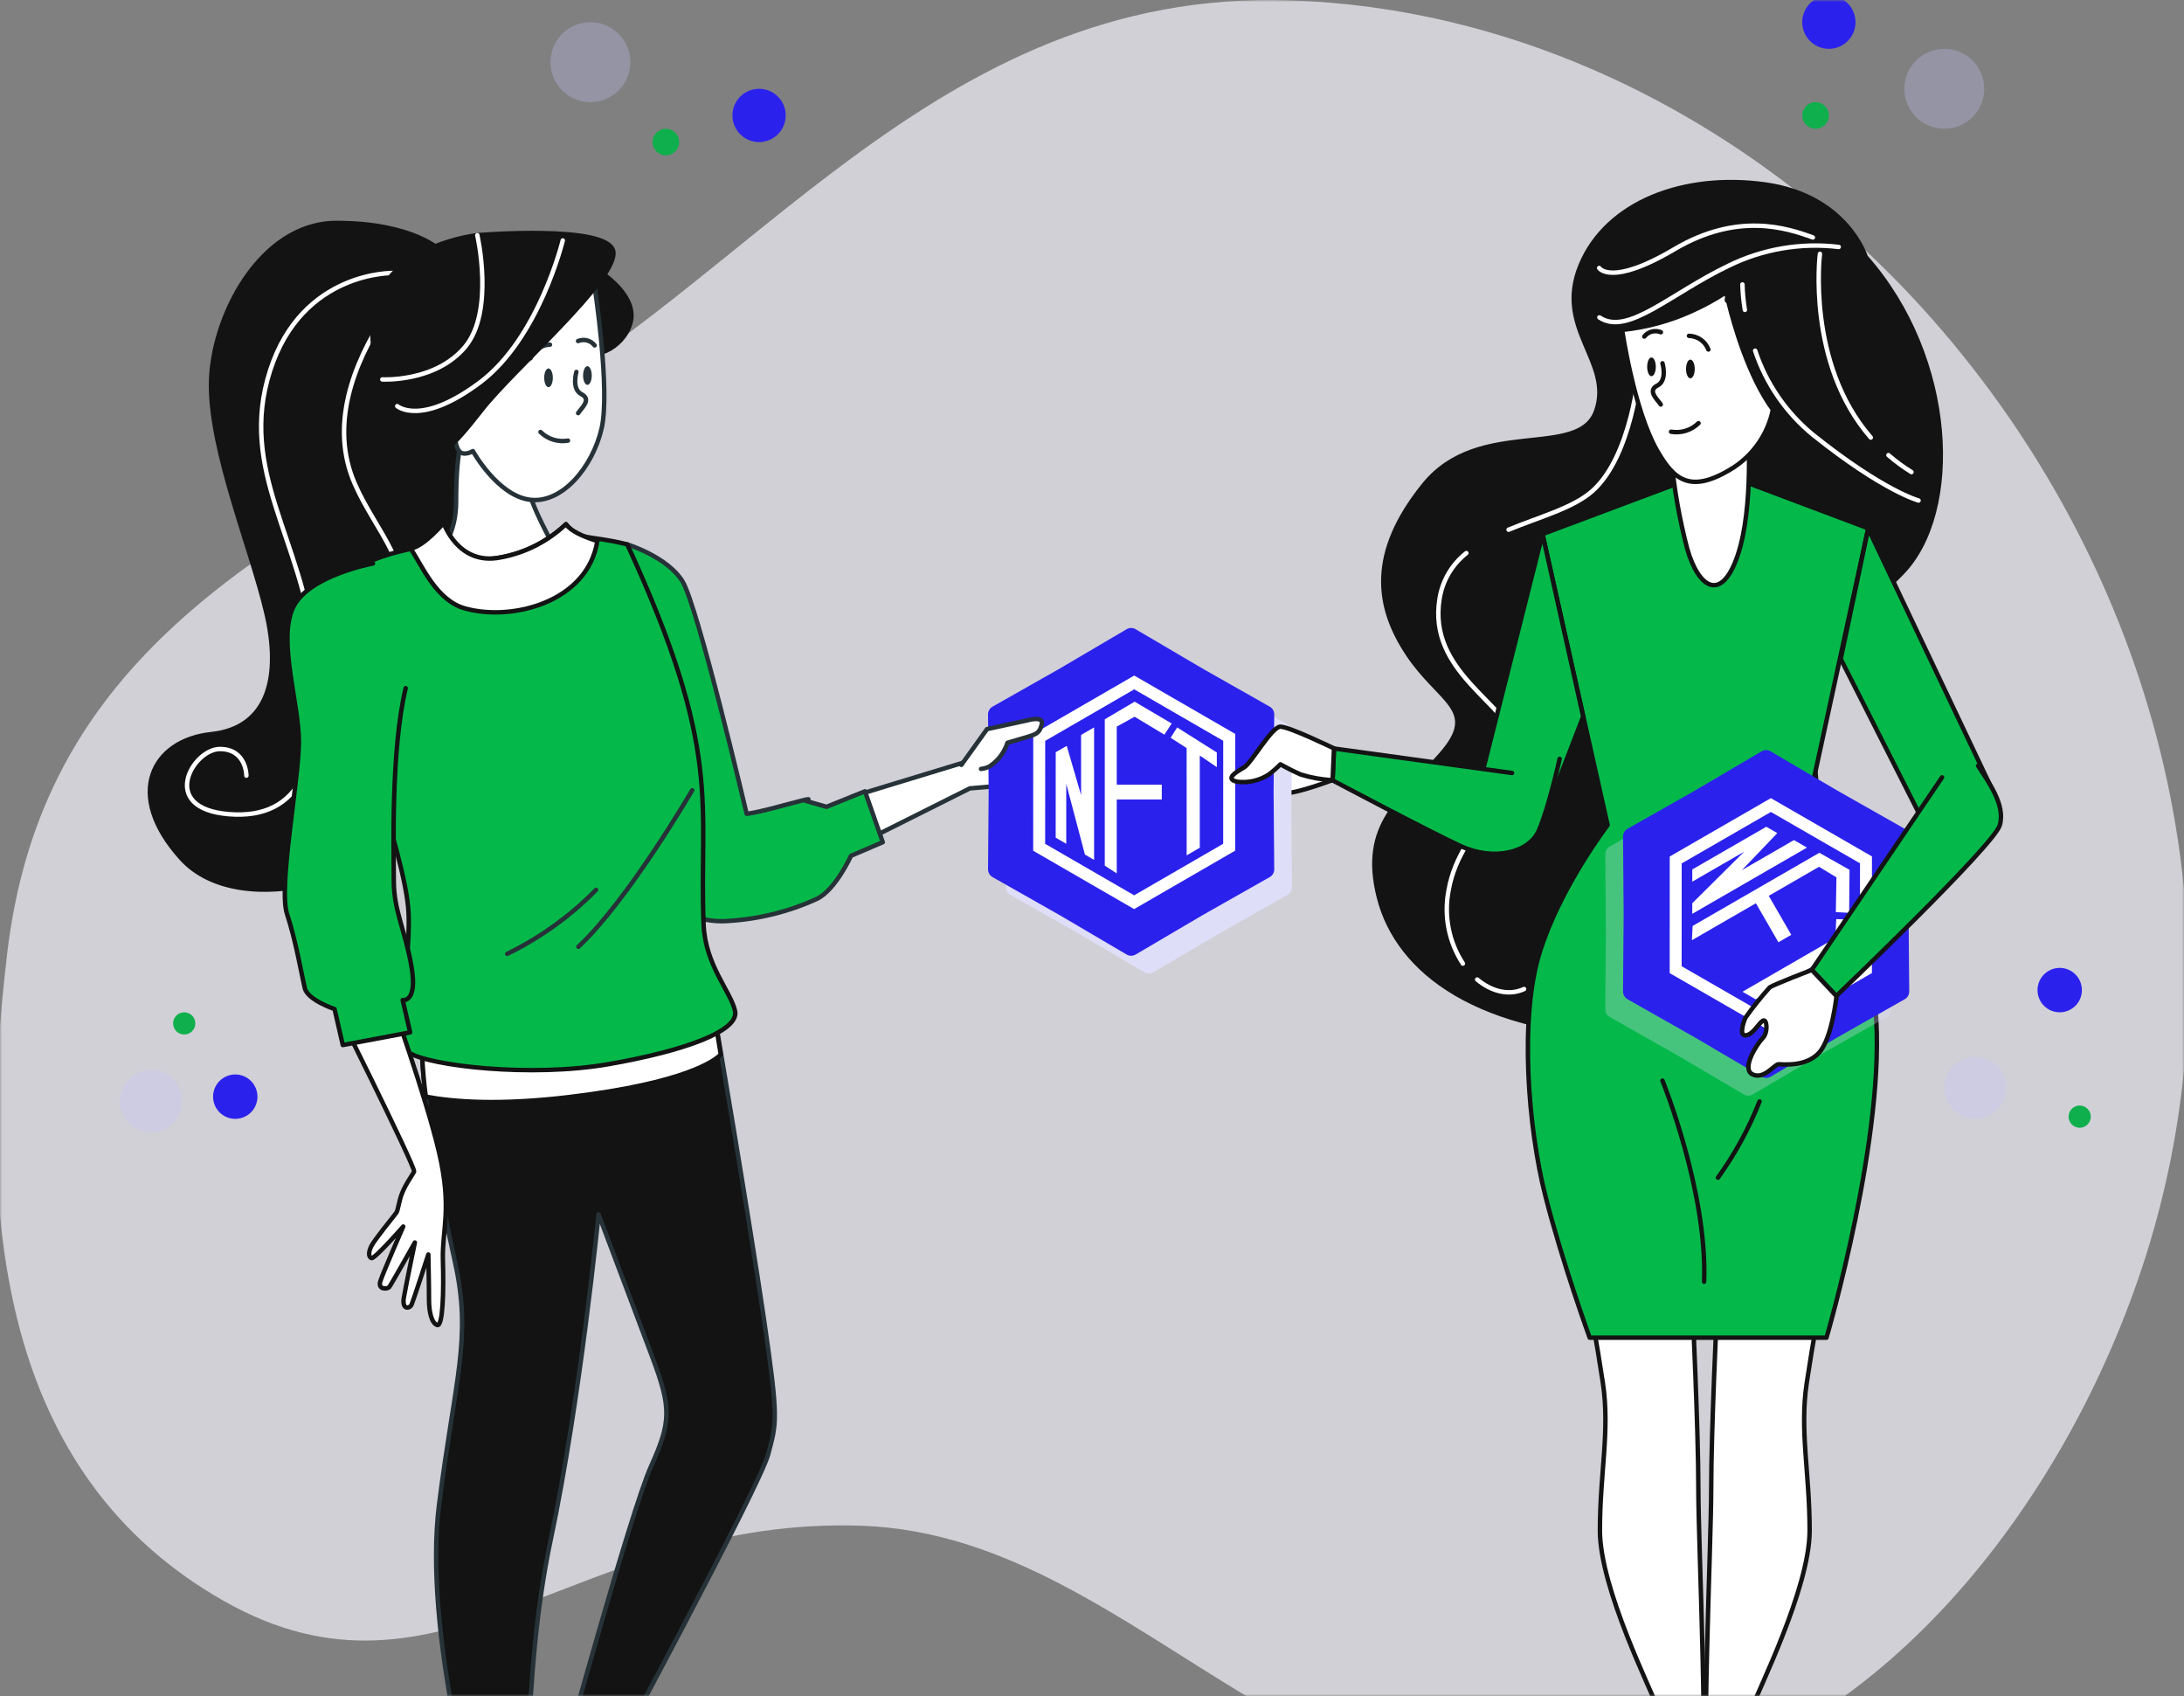 <svg width="492" height="382" viewBox="0 0 492 382" fill="none" xmlns="http://www.w3.org/2000/svg">
<rect x="0" y="0" width="492" height="382" fill="#808080" stroke="none"/>
<mask id="mask0" mask-type="alpha" maskUnits="userSpaceOnUse" x="0" y="0" width="492" height="382">
<rect width="492" height="382" fill="#C4C4C4"/>
</mask>
<g mask="url(#mask0)">
<path opacity="0.7" d="M435.81 72.484C398.577 30.079 346.685 1.892 290.449 0.072C210.356 -2.507 169.096 64.651 109.647 95.637C50.198 126.624 8.925 153.845 1.644 214.522C-5.638 275.198 0.43 332.041 50.185 360.448C99.939 388.856 130.277 341.142 194.58 343.666C258.884 346.189 297.73 423.772 378.416 400.508C431.521 385.201 470.878 329.117 485.675 275.17C505.946 201.256 482.476 125.714 435.81 72.484Z" fill="#F2F2FB"/>
<path d="M161.043 229.127C161.043 229.127 168.71 273.931 172.075 296.933C175.44 319.935 174.957 320.376 173.04 327.602C171.124 334.828 135.655 400.69 134.938 401.641C134.221 402.593 128.043 401.393 127.271 399.242L126.554 397.09C126.554 397.09 142.123 340.303 146.674 330.236C151.224 320.17 151.238 317.067 146.922 305.566C142.606 294.065 134.842 273.504 134.842 273.504C134.842 273.504 130.705 315.426 124.058 346.812C117.411 378.198 119.507 412.466 117.839 413.652C116.17 414.838 109.441 415.817 108.489 413.184C107.538 410.55 95.306 367.414 98.905 338.91C102.504 310.406 106.338 301.525 102.504 284.274C98.671 267.023 94.106 242.587 95.071 229.114C96.037 215.641 150.921 214.041 161.043 229.127Z" fill="#131313" stroke="#263238" stroke-linecap="round" stroke-linejoin="round"/>
<path d="M243.425 166.162H229.166C227.787 166.162 216.686 171.871 216.686 171.871L192.098 179.359L194.953 189.343L218.479 177.566L226.67 176.863C229.243 176.638 231.65 175.498 233.455 173.65C233.455 173.65 241.646 171.512 243.425 170.092C245.204 168.672 243.425 166.162 243.425 166.162Z" fill="white" stroke="#263238" stroke-linecap="round" stroke-linejoin="round"/>
<path d="M420.296 57.868C420.296 57.868 416.063 44.175 397.791 41.569C379.519 38.962 361.937 45.485 356.048 59.827C350.16 74.168 363.495 81.491 359.579 92.578C355.662 103.665 333.157 93.874 320.773 109.209C308.39 124.543 310.003 136.596 317.174 147.366C324.345 158.136 333.488 159.777 324.676 169.871C315.864 179.966 306.418 185.523 310.651 202.154C314.885 218.785 332.84 232.809 369.949 233.457C407.058 234.105 411.691 201.506 409.085 175.084C406.479 148.662 414.946 142.801 428.391 129.108C441.836 115.414 440.499 80.705 420.296 57.868Z" fill="#131313" stroke="#131313" stroke-linecap="round" stroke-linejoin="round"/>
<path d="M332.771 220.619C336.067 223.377 340.024 224.301 343.334 222.757" stroke="white" stroke-linecap="round" stroke-linejoin="round"/>
<path d="M330.33 124.571C327.089 127.126 324.932 130.81 324.29 134.886C321.642 151.282 339.1 158.164 342.217 167.679C345.333 177.194 328.992 185.137 326.344 200.485C325.216 206.209 326.369 212.148 329.558 217.033" stroke="white" stroke-linecap="round" stroke-linejoin="round"/>
<path d="M369.273 83.105C369.273 83.105 367.687 102.673 358.696 110.616C354.352 114.45 346.795 116.422 339.845 119.304" stroke="white" stroke-linecap="round" stroke-linejoin="round"/>
<path d="M395.391 78.981C397.852 86.393 402.36 92.958 408.395 97.915C424.268 110.616 432.197 112.726 432.197 112.726" stroke="white" stroke-linecap="round" stroke-linejoin="round"/>
<path d="M392.523 64.06C392.571 65.983 392.756 67.9 393.075 69.797" stroke="white" stroke-linecap="round" stroke-linejoin="round"/>
<path d="M414.215 55.621C405.706 54.606 397.085 56.077 389.393 59.854C376.168 66.198 366.653 75.727 360.296 71.493" stroke="white" stroke-linecap="round" stroke-linejoin="round"/>
<path d="M425.412 102.507C427.038 103.92 428.777 105.197 430.611 106.327" stroke="white" stroke-linecap="round" stroke-linejoin="round"/>
<path d="M409.981 57.179C409.981 57.179 406.892 81.836 421.441 98.549" stroke="white" stroke-linecap="round" stroke-linejoin="round"/>
<path d="M360.254 60.365C360.254 60.365 362.902 64.584 377.189 56.131C391.475 47.678 402.576 51.36 408.395 53.483" stroke="white" stroke-linecap="round" stroke-linejoin="round"/>
<path d="M386.8 294.768C386.8 294.768 385.49 322.169 385.49 335.215C385.49 348.26 383.201 395.215 384.842 410.867C386.483 426.519 395.874 434.034 398.867 433.372C401.859 432.71 400.494 422.34 396.908 413.804C393.323 405.268 393.323 388.692 394.619 384.845C395.915 380.998 407.665 357.775 407.665 344.73C407.665 331.684 405.389 322.224 407.016 311.454C408.644 300.684 409.623 296.134 409.623 296.134L386.8 294.768Z" fill="white" stroke="#131313" stroke-miterlimit="10"/>
<path d="M381.298 294.768C381.298 294.768 382.594 322.169 382.594 335.215C382.594 348.26 384.883 395.215 383.256 410.867C381.629 426.519 372.224 434.034 369.232 433.372C366.239 432.71 367.604 422.34 371.19 413.804C374.775 405.268 374.775 388.692 373.465 384.845C372.155 380.998 360.42 357.775 360.42 344.73C360.42 331.684 362.709 322.224 361.082 311.454C359.454 300.684 358.462 296.134 358.462 296.134L381.298 294.768Z" fill="white" stroke="#131313" stroke-miterlimit="10"/>
<path d="M378.788 108.561L347.485 120.296L362.157 185.84C362.157 185.84 351.401 199.865 346.837 214.551C342.272 229.238 344.216 254.005 348.133 269.339C352.049 284.674 358.117 301.291 358.117 301.291H411.457C411.457 301.291 425.095 254.984 422.489 227.266C421.001 210.801 415.876 194.872 407.485 180.628L420.862 118.986L390.523 107.582L378.788 108.561Z" fill="#04B94A" stroke="#131313" stroke-linecap="round" stroke-linejoin="round"/>
<path d="M374.513 243.386C374.513 243.386 384.663 268.374 383.891 288.673" stroke="#131313" stroke-linecap="round" stroke-linejoin="round"/>
<path d="M396.384 248.075C393.989 254.167 390.838 259.935 387.007 265.244" stroke="#131313" stroke-linecap="round" stroke-linejoin="round"/>
<path d="M376.513 103.376C377.154 110.215 378.354 116.99 380.098 123.633C382.705 132.68 387.917 135.7 391.503 124.93C395.088 114.159 393.792 96.494 393.792 96.494C393.792 96.494 385.311 108.547 376.513 103.376Z" fill="white" stroke="#131313" stroke-linecap="round" stroke-linejoin="round"/>
<path d="M420.862 119.055L448.276 176.766C449.766 179.993 449.118 187.302 446.387 189.577C445.489 190.331 444.433 190.876 443.298 191.171C442.162 191.465 440.975 191.503 439.823 191.281C438.671 191.059 437.583 190.583 436.638 189.888C435.694 189.192 434.916 188.295 434.362 187.26L414.67 148.414L420.862 119.055Z" fill="#04B94A" stroke="#131313" stroke-linecap="round" stroke-linejoin="round"/>
<path opacity="0.3" d="M425.083 190.665C425.715 191.023 426.103 191.695 426.097 192.421L425.957 209.861L426.097 227.302C426.103 228.028 425.715 228.7 425.083 229.058L409.909 237.657L394.875 246.498C394.25 246.866 393.473 246.866 392.848 246.498L377.814 237.657L362.64 229.058C362.008 228.7 361.62 228.028 361.626 227.302L361.767 209.861L361.626 192.421C361.62 191.695 362.008 191.023 362.64 190.665L377.814 182.066L392.848 173.225C393.473 172.857 394.25 172.857 394.875 173.225L409.909 182.066L425.083 190.665Z" fill="#DFDEF8"/>
<path d="M429.083 186.665C429.715 187.023 430.103 187.695 430.097 188.421L429.957 205.861L430.097 223.302C430.103 224.028 429.715 224.7 429.083 225.058L413.909 233.657L398.875 242.498C398.25 242.866 397.473 242.866 396.848 242.498L381.814 233.657L366.64 225.058C366.008 224.7 365.62 224.028 365.626 223.302L365.767 205.861L365.626 188.421C365.62 187.695 366.008 187.023 366.64 186.665L381.814 178.066L396.848 169.225C397.473 168.857 398.25 168.857 398.875 169.225L413.909 178.066L429.083 186.665Z" fill="#2B21ED"/>
<path fill-rule="evenodd" clip-rule="evenodd" d="M421.705 192.891L398.931 179.765L376.148 192.908L376.139 219.176L398.912 232.301L421.695 219.159L421.705 192.891ZM419.012 194.444L398.934 182.877L378.844 194.466L378.831 217.622L398.909 229.189L418.999 217.6L419.012 194.444ZM409.778 195.228L413.707 197.607L413.568 205.432L416.569 205.595L416.652 195.907L409.851 192.071L381.304 208.553L381.145 211.76L395.56 203.437L400.633 212.223L403.528 210.552L398.895 202.527L398.895 202.527L398.455 201.766L409.778 195.228ZM397.898 200.801L397.898 200.801L395.003 202.472L395.56 203.437L395.56 203.437L395.003 202.472L397.898 200.801ZM395.497 225.074L413.487 214.688L413.138 219.324L415.999 217.67L416.421 207.103L413.661 207.004L413.461 211.28L392.538 223.368L395.497 225.074ZM392.919 191.825L381.227 203.436L381.226 205.822L407.067 190.902L404.132 189.211L392.407 195.981L400.383 187.638L397.903 186.208L381.231 195.825L381.23 198.574L392.919 191.825Z" fill="white"/>
<path d="M437.493 175.084L408.147 218.454L413.663 224.329C413.663 224.329 449.2 190.419 450.51 185.841C451.82 181.262 447.904 176.063 445.615 172.478" fill="#04B94A"/>
<path d="M437.493 175.084L408.147 218.454L413.663 224.329C413.663 224.329 449.2 190.419 450.51 185.841C451.82 181.262 447.904 176.063 445.615 172.478" stroke="#131313" stroke-linecap="round" stroke-linejoin="round"/>
<path d="M408.147 218.454C408.147 218.454 399.666 221.722 398.687 222.37C396.714 224.557 394.872 226.86 393.171 229.265C393.171 229.265 391.53 233.182 393.171 233.182C394.812 233.182 396.108 230.562 397.088 229.913C398.067 229.265 398.384 232.52 397.088 233.83C395.791 235.14 392.192 240.725 394.798 241.98C397.405 243.235 399.694 239.704 400.673 239.704C401.652 239.704 406.865 240.353 409.802 237.084C412.739 233.816 413.718 224.37 413.718 224.37L408.147 218.454Z" fill="white" stroke="#131313" stroke-linecap="round" stroke-linejoin="round"/>
<path d="M347.485 120.296L333.419 176.105C332.688 179.028 329.875 185.689 332.343 187.426L333.984 189.067C337.666 191.66 344.809 191.039 346.781 187.013L356.655 161.391L347.485 120.296Z" fill="#04B94A" stroke="#131313" stroke-linecap="round" stroke-linejoin="round"/>
<path d="M340.631 174.105L300.516 168.589L300.199 175.76C300.199 175.76 322.042 187.344 329.158 190.612C336.273 193.88 344.396 192.253 346.671 187.04C348.946 181.828 351.346 170.92 351.346 170.92" fill="#04B94A"/>
<path d="M340.631 174.105L300.516 168.589L300.199 175.76C300.199 175.76 322.042 187.344 329.158 190.612C336.273 193.88 344.396 192.253 346.671 187.04C348.946 181.828 351.346 170.92 351.346 170.92" stroke="#131313" stroke-linecap="round" stroke-linejoin="round"/>
<path d="M295.193 171.25C293.86 170.764 292.469 170.458 291.056 170.34L288.491 163.666C288.491 163.666 281.761 162.204 277.817 162.894C273.873 163.583 278.741 169.402 279.679 170.795C280.024 171.319 281.927 171.816 284.147 172.174L282.92 176.311C282.92 176.311 286.877 178.628 289.663 178.628C292.449 178.628 300.24 175.677 300.24 175.677C299.021 173.744 297.268 172.206 295.193 171.25Z" fill="white" stroke="#131313" stroke-linecap="round" stroke-linejoin="round"/>
<path d="M257.802 145.715C258.427 145.347 259.204 145.347 259.829 145.715L274.863 154.557L290.037 163.156C290.669 163.514 291.057 164.186 291.051 164.912L290.91 182.352L291.051 199.793C291.057 200.519 290.669 201.191 290.037 201.549L274.863 210.147L259.829 218.989C259.204 219.357 258.427 219.357 257.802 218.989L242.768 210.147L227.594 201.549C226.962 201.191 226.574 200.519 226.58 199.793L226.72 182.352L226.58 164.912C226.574 164.186 226.962 163.514 227.594 163.156L242.768 154.557L257.802 145.715Z" fill="#DFDEF8"/>
<path d="M253.802 141.715C254.427 141.347 255.204 141.347 255.829 141.715L270.863 150.557L286.037 159.156C286.669 159.514 287.057 160.186 287.051 160.912L286.91 178.352L287.051 195.793C287.057 196.519 286.669 197.191 286.037 197.549L270.863 206.147L255.829 214.989C255.204 215.357 254.427 215.357 253.802 214.989L238.768 206.147L223.594 197.549C222.962 197.191 222.574 196.519 222.58 195.793L222.72 178.352L222.58 160.912C222.574 160.186 222.962 159.514 223.594 159.156L238.768 150.557L253.802 141.715Z" fill="#2B21ED"/>
<path fill-rule="evenodd" clip-rule="evenodd" d="M255.515 152.151L232.761 165.311L232.751 191.612L255.495 204.755L278.249 191.595L278.259 165.294L255.515 152.151ZM255.513 155.26L235.457 166.864L235.449 190.057L255.496 201.647L275.552 190.042L275.561 166.849L255.513 155.26ZM251.576 163.649L255.6 161.436L262.308 165.469L263.95 162.951L255.6 158.035L248.878 162.007V194.971L251.576 196.712V180.066H252.456V180.066H261.721V176.723H251.576V163.649ZM251.576 176.723V176.723H250.462V180.066H250.462V176.723H251.576ZM270.283 190.939V170.167L274.123 172.787L274.121 169.482L265.181 163.834L263.715 166.174L267.319 168.485L267.326 192.649L270.283 190.939ZM240.199 176.547L244.408 192.478L246.474 193.672V163.834L243.542 165.53V179.069L240.305 167.99L237.827 169.423L237.819 188.669L240.199 190.045V176.547Z" fill="white"/>
<path d="M300.516 168.561C300.516 168.561 290.408 163.666 288.449 163.666C286.491 163.666 281.927 171.83 280.299 172.809C278.672 173.788 275.735 175.415 278.672 176.063C281.18 176.389 283.721 175.812 285.843 174.436C286.763 173.734 287.634 172.969 288.449 172.147C288.449 172.147 290.739 173.457 293.014 174.436C295.347 175.159 297.76 175.594 300.199 175.732L300.516 168.561Z" fill="white" stroke="#131313" stroke-linecap="round" stroke-linejoin="round"/>
<path d="M99.25 56.421C99.25 56.421 93.044 50.215 75.806 50.215C58.569 50.215 47.537 71.59 47.537 86.759C47.537 101.928 56.5 123.302 59.948 137.782C63.395 152.262 60.638 163.983 47.537 165.362C34.436 166.741 27.762 178.876 40.862 193.356C53.963 207.836 88.907 198.458 99.939 178.463C110.971 158.467 115.108 146.056 110.282 110.891C105.455 75.727 99.25 56.421 99.25 56.421Z" fill="#131313" stroke="#131313" stroke-linecap="round" stroke-linejoin="round"/>
<path d="M88.811 61.481C88.811 61.481 68.126 60.819 60.844 83.463C53.563 106.106 68.167 121.427 70.828 146.731C73.49 172.036 67.505 184.696 51.522 183.372C35.539 182.048 43.524 168.699 49.523 168.699C55.521 168.699 55.508 174.698 55.508 174.698" stroke="white" stroke-linecap="round" stroke-linejoin="round"/>
<path d="M86.811 70.79C79.489 82.042 74.221 95.929 79.916 108.947C84.674 119.896 93.706 127.674 90.176 140.664" stroke="white" stroke-linecap="round" stroke-linejoin="round"/>
<path d="M135.518 61.468C135.518 61.468 143.792 66.735 141.999 72.817C140.206 78.898 132.884 81.091 131.863 78.898C130.843 76.706 126.347 65.729 128.016 62.474C129.684 59.22 135.518 61.468 135.518 61.468Z" fill="#131313" stroke="#131313" stroke-linecap="round" stroke-linejoin="round"/>
<path d="M119.3 110.781C119.507 111.388 119.3 112.601 123.437 120.599C126.113 125.867 138.606 132.321 138.606 132.321C138.606 132.321 120.776 135.313 116.115 136.32C111.454 137.327 92.41 129.563 92.41 129.563C92.41 129.563 102.752 125.785 102.752 113.015C102.752 100.245 104.504 97.956 104.504 97.956C106.383 97.838 108.259 98.228 109.935 99.084C111.612 99.941 113.027 101.233 114.033 102.824C115.926 105.383 117.684 108.039 119.3 110.781Z" fill="white" stroke="#263238" stroke-linecap="round" stroke-linejoin="round"/>
<path d="M141.309 122.613C141.309 122.613 150.273 125.371 153.72 130.887C157.168 136.403 168.2 183.289 168.2 183.289C168.2 183.289 169.579 183.289 177.164 181.221C184.748 179.152 181.37 180.338 181.37 180.338L186.196 181.717L194.856 178.228L198.869 189.688L191.712 192.749C191.712 192.749 188.265 200.334 184.128 202.402C177.81 205.309 171.005 207.011 164.063 207.422C155.099 208.111 148.204 202.595 148.204 195.7C148.204 188.805 140.62 135.024 140.62 135.024" fill="#04B94A"/>
<path d="M141.309 122.613C141.309 122.613 150.273 125.371 153.72 130.887C157.168 136.403 168.2 183.289 168.2 183.289C168.2 183.289 169.579 183.289 177.164 181.221C184.748 179.152 181.37 180.338 181.37 180.338L186.196 181.717L194.856 178.228L198.869 189.688L191.712 192.749C191.712 192.749 188.265 200.334 184.128 202.402C177.81 205.309 171.005 207.011 164.063 207.422C155.099 208.111 148.204 202.595 148.204 195.7C148.204 188.805 140.62 135.024 140.62 135.024" stroke="#263238" stroke-linecap="round" stroke-linejoin="round"/>
<path d="M128.167 247.096C112.488 248.971 102.215 248.185 95.926 246.999C95.126 241.059 94.849 235.061 95.099 229.072C96.05 215.654 150.921 213.986 160.988 229.072C160.988 229.072 161.539 232.354 162.367 237.498C161.167 238.794 154.562 243.952 128.167 247.096Z" fill="white" stroke="#131313" stroke-linecap="round" stroke-linejoin="round"/>
<path d="M158.506 208.263C157.402 180.972 163.084 169.816 141.309 122.613C132.773 120.448 130.208 121.868 127.519 118.062C123.424 121.952 118.281 124.56 112.723 125.564C103.194 127.384 97.926 122.723 97.926 122.723C97.926 122.723 70.759 125.564 73.6 139.34C76.441 153.116 91.431 191.839 92.037 205.629C92.644 219.419 87.376 234.009 92.037 237.043C96.698 240.077 119.618 242.724 137.048 239.69C154.479 236.657 166.559 232.133 165.594 227.721C164.628 223.308 158.878 217.392 158.506 208.263Z" fill="#04B94A" stroke="#131313" stroke-linecap="round" stroke-linejoin="round"/>
<path d="M155.941 177.98C155.941 177.98 141.502 202.802 130.291 213.241" stroke="#263238" stroke-linecap="round" stroke-linejoin="round"/>
<path d="M134.29 200.417C128.479 206.328 121.703 211.205 114.253 214.841" stroke="#263238" stroke-linecap="round" stroke-linejoin="round"/>
<path d="M99.939 117.786C99.939 117.786 103.166 127.439 112.695 125.564C118.253 124.56 123.397 121.952 127.492 118.062C128.609 119.62 131.27 120.82 134.566 121.868C132.346 135.658 115.26 139.988 104.766 137.037C98.353 135.286 95.113 127.495 92.534 123.564C95.637 122.971 99.939 117.786 99.939 117.786Z" fill="white" stroke="#131313" stroke-linecap="round" stroke-linejoin="round"/>
<path d="M87.652 223.86C87.652 223.86 95.926 246.82 98.905 259.534C101.884 272.249 99.567 276.91 99.774 283.86C99.981 290.81 99.774 298.809 98.505 298.436C97.236 298.064 96.629 295.43 96.643 292.713C96.657 289.997 96.492 282.55 96.492 282.55C96.492 282.55 93.113 292.962 92.713 293.858C92.313 294.754 90.479 295.127 90.989 292.189C91.5 289.252 93.458 279.847 93.458 279.847C93.458 279.847 88.149 289.293 87.707 289.859C87.266 290.424 85.06 290.493 85.68 288.563C86.301 286.632 90.838 276.248 90.838 276.248C90.838 276.248 84.398 283.612 83.681 283.364C82.964 283.115 83.005 281.916 83.681 280.606C84.356 279.296 88.383 274.29 88.976 273.545C89.569 272.801 89.417 272.98 90.107 270.18C90.796 267.381 92.865 264.775 93.278 263.878C93.692 262.982 73.807 223.211 73.807 223.211L87.652 223.86Z" fill="white" stroke="#131313" stroke-linecap="round" stroke-linejoin="round"/>
<path d="M84.025 126.916C84.025 126.916 69.311 129.591 65.96 136.955C62.609 144.319 67.339 158.357 67.339 167.058C67.339 175.76 62.665 199.837 64.664 205.864C66.664 211.89 68.015 219.916 68.677 222.591C69.339 225.266 75.365 227.266 75.365 227.266L77.227 235.374L92.396 232.52L90.714 225.239C90.714 225.239 94.065 225.901 92.727 217.875C91.389 209.849 88.714 205.16 88.714 198.472C88.714 191.784 88.038 169.044 91.389 154.992" fill="#04B94A"/>
<path d="M84.025 126.916C84.025 126.916 69.311 129.591 65.96 136.955C62.609 144.319 67.339 158.357 67.339 167.058C67.339 175.76 62.665 199.837 64.664 205.864C66.664 211.89 68.015 219.916 68.677 222.591C69.339 225.266 75.365 227.266 75.365 227.266L77.227 235.374L92.396 232.52L90.714 225.239C90.714 225.239 94.065 225.901 92.727 217.875C91.389 209.849 88.714 205.16 88.714 198.472C88.714 191.784 88.038 169.044 91.389 154.992" stroke="#131313" stroke-linecap="round" stroke-linejoin="round"/>
<path d="M216.576 172.271L222.354 164.218L231.441 162.246C231.441 162.246 235.192 161.129 234.682 163.142C234.172 165.155 233.482 165.362 231.097 166.079L226.96 167.293C226.26 169.458 224.851 171.323 222.96 172.588C222.354 172.914 221.688 173.115 221.002 173.181" fill="white"/>
<path d="M216.576 172.271L222.354 164.218L231.441 162.246C231.441 162.246 235.192 161.129 234.682 163.142C234.172 165.155 233.482 165.362 231.097 166.079L226.96 167.293C226.26 169.458 224.851 171.323 222.96 172.588C222.354 172.914 221.688 173.115 221.002 173.181" stroke="#263238" stroke-linecap="round" stroke-linejoin="round"/>
<path d="M133.89 64.102C133.89 64.102 137.545 87.82 135.518 96.536C133.49 105.251 126.568 113.539 119.3 112.546C112.033 111.553 106.531 101.597 106.531 101.597C106.531 101.597 104.297 102.976 103.29 101.404C102.283 99.832 102.077 95.722 103.29 91.461C104.504 87.2 123.562 59.234 133.89 64.102Z" fill="white" stroke="#263238" stroke-linecap="round" stroke-linejoin="round"/>
<path d="M119.507 80.705C119.851 79.815 120.452 79.048 121.233 78.501C122.013 77.953 122.939 77.65 123.893 77.629" stroke="#263238" stroke-linecap="round" stroke-linejoin="round"/>
<path d="M130.222 76.816C130.866 76.547 131.581 76.497 132.256 76.674C132.931 76.851 133.53 77.245 133.959 77.795" stroke="#263238" stroke-linecap="round" stroke-linejoin="round"/>
<path d="M129.85 83.766C129.85 83.766 128.691 87.627 131.008 88.799C133.325 89.972 131.008 91.888 130.236 93.047" stroke="#263238" stroke-linecap="round" stroke-linejoin="round"/>
<path d="M127.947 99.239C126.835 99.429 125.693 99.352 124.616 99.014C123.54 98.675 122.559 98.086 121.755 97.294" stroke="#263238" stroke-linecap="round" stroke-linejoin="round"/>
<path d="M124.541 85.09C124.541 86.262 124.099 87.2 123.562 87.2C123.024 87.2 122.596 86.262 122.596 85.09C122.596 83.918 123.024 82.98 123.562 82.98C124.099 82.98 124.541 83.932 124.541 85.09Z" fill="#263238"/>
<path d="M133.311 84.58C133.311 85.739 132.87 86.69 132.332 86.69C131.794 86.69 131.353 85.739 131.353 84.58C131.353 83.422 131.794 82.47 132.332 82.47C132.87 82.47 133.311 83.436 133.311 84.58Z" fill="#263238"/>
<path d="M107.524 52.973C107.524 52.973 136.938 50.518 138.151 56.6C139.365 62.681 115.646 83.201 108.558 92.275C101.47 101.348 98.822 103.624 95.182 102.203C91.541 100.783 80.716 81.325 84.77 68.142C88.824 54.959 107.524 52.973 107.524 52.973Z" fill="#131313" stroke="#131313" stroke-linecap="round" stroke-linejoin="round"/>
<path d="M126.775 54.159C126.775 54.159 121.452 76.141 108.13 86.125C94.809 96.109 89.486 91.475 89.486 91.475" stroke="white" stroke-linecap="round" stroke-linejoin="round"/>
<path d="M107.524 52.973C107.524 52.973 111.454 70.142 104.766 78.14C98.078 86.138 86.121 85.463 86.121 85.463" stroke="white" stroke-linecap="round" stroke-linejoin="round"/>
<path d="M389.351 67.935C388.951 67.756 388.91 67.48 389.145 67.122C389.007 66.487 388.91 66.046 388.855 65.825C386.377 67.441 383.776 68.862 381.077 70.073C376.124 72.323 370.838 73.753 365.426 74.306C365.426 74.306 368.032 92.233 373.245 101.376C377.037 108.009 380.746 111.484 390.537 105.293C392.802 103.814 394.75 101.901 396.27 99.664C397.79 97.427 398.85 94.911 399.391 92.261C393.861 84.704 390.551 72.858 389.351 67.935Z" fill="white" stroke="#131313" stroke-linecap="round" stroke-linejoin="round"/>
<path d="M384.856 78.719C384.517 77.829 383.92 77.06 383.141 76.512C382.362 75.964 381.437 75.662 380.484 75.644" stroke="#131313" stroke-linecap="round" stroke-linejoin="round"/>
<path d="M374.155 74.831C373.512 74.563 372.799 74.512 372.124 74.686C371.45 74.86 370.85 75.25 370.418 75.796" stroke="#131313" stroke-linecap="round" stroke-linejoin="round"/>
<path d="M374.513 81.822C374.513 81.822 375.672 85.683 373.355 86.841C371.038 88 373.355 89.944 374.127 91.103" stroke="#131313" stroke-linecap="round" stroke-linejoin="round"/>
<path d="M376.444 97.239C377.555 97.43 378.696 97.354 379.772 97.019C380.848 96.683 381.83 96.097 382.636 95.309" stroke="#131313" stroke-linecap="round" stroke-linejoin="round"/>
<path d="M379.822 83.104C379.822 84.263 380.264 85.214 380.801 85.214C381.339 85.214 381.781 84.263 381.781 83.104C381.781 81.946 381.339 80.994 380.801 80.994C380.264 80.994 379.822 81.932 379.822 83.104Z" fill="#131313"/>
<path d="M371.066 82.622C371.066 83.78 371.493 84.731 372.031 84.731C372.569 84.731 373.01 83.78 373.01 82.622C373.01 81.463 372.583 80.512 372.031 80.512C371.479 80.512 371.066 81.449 371.066 82.622Z" fill="#131313"/>
<circle opacity="0.3" cx="438" cy="20" r="9" fill="#C4C1FA"/>
<circle opacity="0.3" cx="133" cy="14" r="9" transform="rotate(-180 133 14)" fill="#C4C1FA"/>
<circle opacity="0.3" cx="445" cy="245" r="7" transform="rotate(-180 445 245)" fill="#C4C1FA"/>
<circle cx="412" cy="5" r="6" fill="#2B21ED"/>
<circle cx="171" cy="26" r="6" transform="rotate(-180 171 26)" fill="#2B21ED"/>
<circle cx="464" cy="223" r="5" transform="rotate(-180 464 223)" fill="#2B21ED"/>
<circle cx="409" cy="26" r="3" fill="#0FAF4D"/>
<circle cx="150" cy="32" r="3" transform="rotate(-180 150 32)" fill="#0FAF4D"/>
<circle cx="468.5" cy="251.5" r="2.5" transform="rotate(-180 468.5 251.5)" fill="#0FAF4D"/>
<circle opacity="0.3" r="7" transform="matrix(-1 0 0 1 34 248)" fill="#C4C1FA"/>
<circle r="5" transform="matrix(-1 0 0 1 53 247)" fill="#2B21ED"/>
<circle r="2.5" transform="matrix(-1 0 0 1 41.5 230.5)" fill="#0FAF4D"/>
</g>
</svg>
